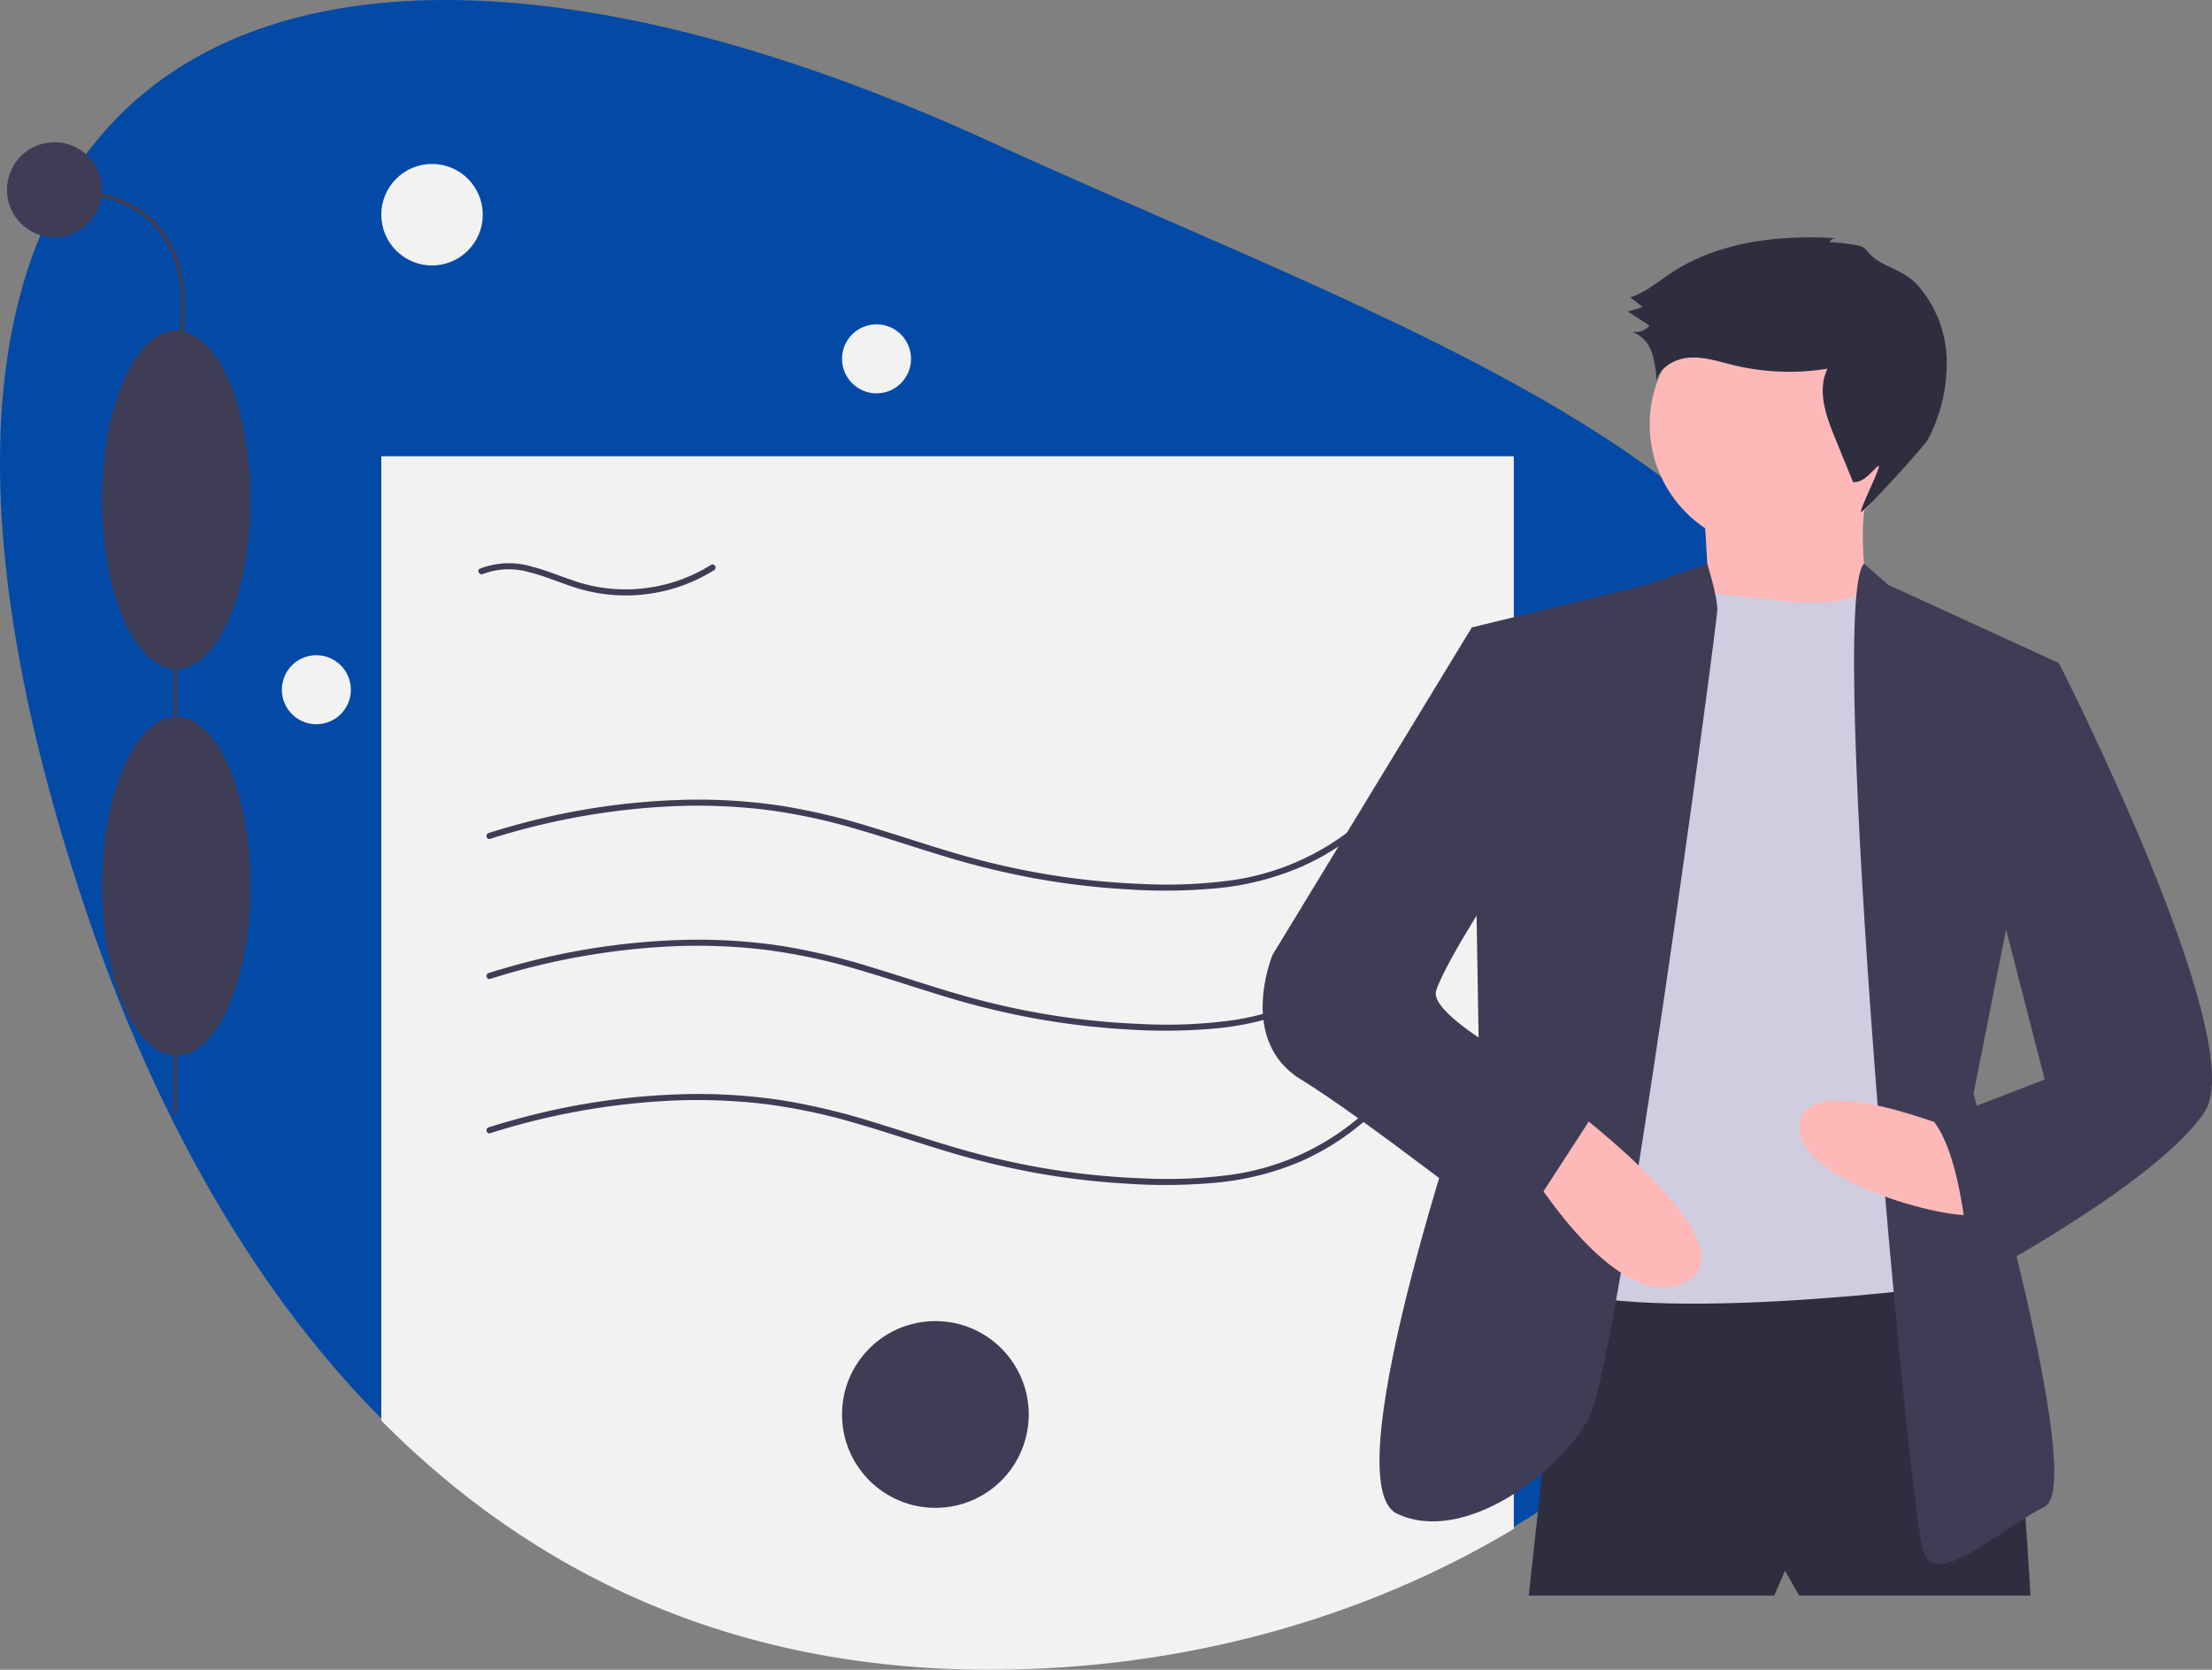 <svg id="Group_1208" data-name="Group 1208" xmlns="http://www.w3.org/2000/svg" width="337" height="254.329" viewBox="0 0 337 254.329">
  <rect x="0" y="0" width="337" height="254.329" fill="#808080" stroke="none"/>
  <path id="Path_1144" data-name="Path 1144" d="M343.789,176.521c0,39.118-22.934,73.725-58.092,94.792-22.541,13.509-50.111,21.453-79.879,21.453-39.656,0-69.907-14.987-92.662-37.947-20.974-21.156-35.578-49.087-45.309-78.3C24.407,46.1,96.976,10.518,205.819,60.276,275.119,91.961,343.789,112.323,343.789,176.521Z" transform="translate(-55.067 -38.747)" fill="#034aa6"/>
  <path id="Path_1145" data-name="Path 1145" d="M415.474,263.5V426.882c-22.542,13.509-50.111,21.453-79.879,21.453-39.656,0-69.907-14.988-92.662-37.946V263.5Z" transform="translate(-184.843 -194.006)" fill="#f2f2f2"/>
  <path id="Path_1146" data-name="Path 1146" d="M295.331,507.607a107.951,107.951,0,0,1,27.877-4.97,87.242,87.242,0,0,1,14.215.556,88.922,88.922,0,0,1,13.8,2.954c4.459,1.291,8.857,2.782,13.3,4.123a124.057,124.057,0,0,0,13.746,3.354,116.531,116.531,0,0,0,13.967,1.665,85.071,85.071,0,0,0,13.95-.172,42.682,42.682,0,0,0,12.551-3.182,38.327,38.327,0,0,0,10.207-6.547q1.136-1.014,2.185-2.117c.413-.431-.242-1.088-.656-.656a38.341,38.341,0,0,1-22.117,11.295,73.7,73.7,0,0,1-13.906.558,114.443,114.443,0,0,1-14.135-1.428,118.138,118.138,0,0,1-13.69-3.116c-4.418-1.28-8.776-2.756-13.178-4.086a99.149,99.149,0,0,0-13.568-3.233,85.321,85.321,0,0,0-13.92-.966,106.425,106.425,0,0,0-27.511,4.074q-1.687.474-3.358,1C294.517,506.891,294.759,507.786,295.331,507.607Z" transform="translate(-220.645 -358.503)" fill="#3f3d56"/>
  <path id="Path_1147" data-name="Path 1147" d="M295.331,583.607a107.957,107.957,0,0,1,27.877-4.97,87.238,87.238,0,0,1,14.215.556,88.911,88.911,0,0,1,13.8,2.954c4.459,1.291,8.857,2.782,13.3,4.123a124.043,124.043,0,0,0,13.746,3.354,116.506,116.506,0,0,0,13.967,1.665,85.078,85.078,0,0,0,13.95-.172,42.681,42.681,0,0,0,12.551-3.182,38.33,38.33,0,0,0,10.207-6.547q1.136-1.013,2.185-2.116c.413-.432-.242-1.089-.656-.656a38.341,38.341,0,0,1-22.117,11.295,73.662,73.662,0,0,1-13.906.558,114.419,114.419,0,0,1-14.135-1.428,118.145,118.145,0,0,1-13.69-3.116c-4.418-1.28-8.776-2.756-13.178-4.086a99.171,99.171,0,0,0-13.568-3.233,85.321,85.321,0,0,0-13.92-.966,106.44,106.44,0,0,0-27.511,4.074q-1.687.474-3.358,1C294.517,582.891,294.759,583.786,295.331,583.607Z" transform="translate(-220.645 -411.002)" fill="#3f3d56"/>
  <path id="Path_1148" data-name="Path 1148" d="M295.331,438.607a107.952,107.952,0,0,1,27.877-4.97,87.262,87.262,0,0,1,14.215.556,88.94,88.94,0,0,1,13.8,2.954c4.459,1.291,8.857,2.782,13.3,4.123a124.05,124.05,0,0,0,13.746,3.354,116.5,116.5,0,0,0,13.967,1.665,85.058,85.058,0,0,0,13.95-.172,42.684,42.684,0,0,0,12.551-3.182,38.337,38.337,0,0,0,10.207-6.547q1.136-1.014,2.185-2.117c.413-.432-.242-1.088-.656-.656a38.342,38.342,0,0,1-22.117,11.295,73.692,73.692,0,0,1-13.906.558,114.419,114.419,0,0,1-14.135-1.428,118.158,118.158,0,0,1-13.69-3.116c-4.418-1.28-8.776-2.756-13.178-4.086a99.121,99.121,0,0,0-13.568-3.232,85.287,85.287,0,0,0-13.92-.966,106.43,106.43,0,0,0-27.511,4.074q-1.687.474-3.358,1C294.517,437.891,294.759,438.786,295.331,438.607Z" transform="translate(-220.645 -310.838)" fill="#3f3d56"/>
  <path id="Path_1149" data-name="Path 1149" d="M291.443,317.861a11.126,11.126,0,0,1,7.145-.244c2.512.622,4.877,1.7,7.349,2.45a25.438,25.438,0,0,0,13.6.258,25.066,25.066,0,0,0,7.122-3.052c.5-.317.039-1.12-.468-.8A24.578,24.578,0,0,1,313.1,320.2a24.008,24.008,0,0,1-6.85-1.009c-2.454-.736-4.8-1.8-7.287-2.438a12.208,12.208,0,0,0-7.991.3C290.431,317.3,290.9,318.1,291.443,317.861Z" transform="translate(-217.862 -230.431)" fill="#3f3d56"/>
  <ellipse id="Ellipse_4" data-name="Ellipse 4" cx="14.224" cy="14.224" rx="14.224" ry="14.224" transform="translate(128.282 201.222)" fill="#3f3d56"/>
  <ellipse id="Ellipse_5" data-name="Ellipse 5" cx="7.73" cy="7.73" rx="7.73" ry="7.73" transform="translate(58.091 24.971)" fill="#f2f2f2"/>
  <ellipse id="Ellipse_6" data-name="Ellipse 6" cx="5.257" cy="5.257" rx="5.257" ry="5.257" transform="translate(128.282 49.399)" fill="#f2f2f2"/>
  <ellipse id="Ellipse_7" data-name="Ellipse 7" cx="5.257" cy="5.257" rx="5.257" ry="5.257" transform="translate(42.939 99.8)" fill="#f2f2f2"/>
  <rect id="Rectangle_14" data-name="Rectangle 14" width="0.58" height="103.662" transform="translate(26.452 66.006)" fill="#3f3d56"/>
  <ellipse id="Ellipse_8" data-name="Ellipse 8" cx="11.304" cy="25.796" rx="11.304" ry="25.796" transform="translate(15.55 109.192)" fill="#3f3d56"/>
  <ellipse id="Ellipse_9" data-name="Ellipse 9" cx="11.304" cy="25.796" rx="11.304" ry="25.796" transform="translate(15.55 50.354)" fill="#3f3d56"/>
  <path id="Path_1150" data-name="Path 1150" d="M100.749,157.751l-.555-.166c.035-.117,3.443-11.8-2.153-19.314-3.16-4.246-8.584-6.4-16.119-6.4v-.58c7.73,0,13.31,2.232,16.586,6.635C104.277,145.681,100.785,157.632,100.749,157.751Z" transform="translate(-73.618 -102.676)" fill="#3f3d56"/>
  <ellipse id="Ellipse_10" data-name="Ellipse 10" cx="7.246" cy="7.246" rx="7.246" ry="7.246" transform="translate(1.058 21.66)" fill="#3f3d56"/>
  <path id="Path_1151" data-name="Path 1151" d="M813.7,655.416l-5.421,49.876h37.407l1.626-3.795,2.168,3.795h35.238s-2.71-51.5-7.59-53.128S813.7,655.416,813.7,655.416Z" transform="translate(-575.373 -462.258)" fill="#2f2e41"/>
  <ellipse id="Ellipse_11" data-name="Ellipse 11" cx="18.974" cy="18.974" rx="18.974" ry="18.974" transform="translate(251.333 45.699)" fill="#ffb8b8"/>
  <path id="Path_1152" data-name="Path 1152" d="M894.029,276.786s1.626,17.348,0,18.432,26.022.542,26.022.542-3.795-15.722,0-23.311Z" transform="translate(-634.564 -200.185)" fill="#ffb8b8"/>
  <path id="Path_1153" data-name="Path 1153" d="M841.869,328.973s13.949,2.173,15.107-2.166l7.12,9.756.542,97.583s-58.008,7.048-60.176-4.337S826.69,328.431,826.69,328.431l6.142-.4S840.785,328.973,841.869,328.973Z" transform="translate(-572.646 -237.735)" fill="#d0cde1"/>
  <path id="Path_1154" data-name="Path 1154" d="M784.679,316.375l-9.3,3.223L748.813,326.1l1.084,65.055s-22.769,65.055-12.469,69.934,24.938-6.505,29.275-14.637,19.516-120.894,19.516-123.063S784.679,316.375,784.679,316.375Z" transform="translate(-524.586 -230.529)" fill="#3f3d56"/>
  <path id="Path_1155" data-name="Path 1155" d="M970.082,316.375l3.674,3.223,26.022,11.927-13.011,65.6s17.348,59.634,10.842,62.887-16.264,12.469-18.432,7.048S964.239,322.368,970.082,316.375Z" transform="translate(-686.1 -230.529)" fill="#3f3d56"/>
  <path id="Path_1156" data-name="Path 1156" d="M966.442,585.816s-24.4-10.3-24.938-1.084,27.648,15.722,27.648,13.011S966.442,585.816,966.442,585.816Z" transform="translate(-667.402 -413.259)" fill="#ffb8b8"/>
  <path id="Path_1157" data-name="Path 1157" d="M812.357,584.528s28.191,21.143,17.348,26.564-24.938-18.974-24.938-18.974Z" transform="translate(-572.951 -415.766)" fill="#ffb8b8"/>
  <path id="Path_1158" data-name="Path 1158" d="M887.869,156.405a1.047,1.047,0,0,1,1.007-.6c-8.687-.52-17.837.493-25.1,5.28-2.035,1.341-3.936,2.98-6.253,3.736L859.4,166.3l-2.247.685,3.307,2.138a2.867,2.867,0,0,1-2.73.915,4.968,4.968,0,0,1,3.033,3.1,14.7,14.7,0,0,1,.725,4.414c.555-2.157,2.909-3.426,5.132-3.555s4.391.6,6.555,1.132a36.262,36.262,0,0,0,14.393.554c-1.625,3.262-.254,7.152,1.125,10.526l2.755,6.735c1.529.154,2.611-1.367,3.763-2.385,1.05-.927-3.131,7.228-2.484,6.929.841-.388,9.716-10.187,10.132-11.014a25.2,25.2,0,0,0,2.862-12.212,17.808,17.808,0,0,0-4.626-11.511c-1.976-2.08-4.71-2.444-6.724-4.173-.793-.68-.8-1.212-1.885-1.609A31.775,31.775,0,0,0,887.869,156.405Z" transform="translate(-609.138 -119.526)" fill="#2f2e41"/>
  <path id="Path_1159" data-name="Path 1159" d="M712.839,349.465l-3.795-1.627-30.359,49.876s-5.421,13.011,4.337,18.974,32.527,23.854,32.527,23.854l13.011-20.059S702,408.015,703.623,403.136s10.3-17.89,10.3-17.89Z" transform="translate(-484.817 -252.264)" fill="#3f3d56"/>
  <path id="Path_1160" data-name="Path 1160" d="M1020.071,361.865l7.048,1.084s29.275,57.465,22.227,68.308-35.78,26.022-35.78,26.022-.542-17.89-5.421-24.4l16.806-6.505-9.216-35.78Z" transform="translate(-713.441 -261.953)" fill="#3f3d56"/>
</svg>
